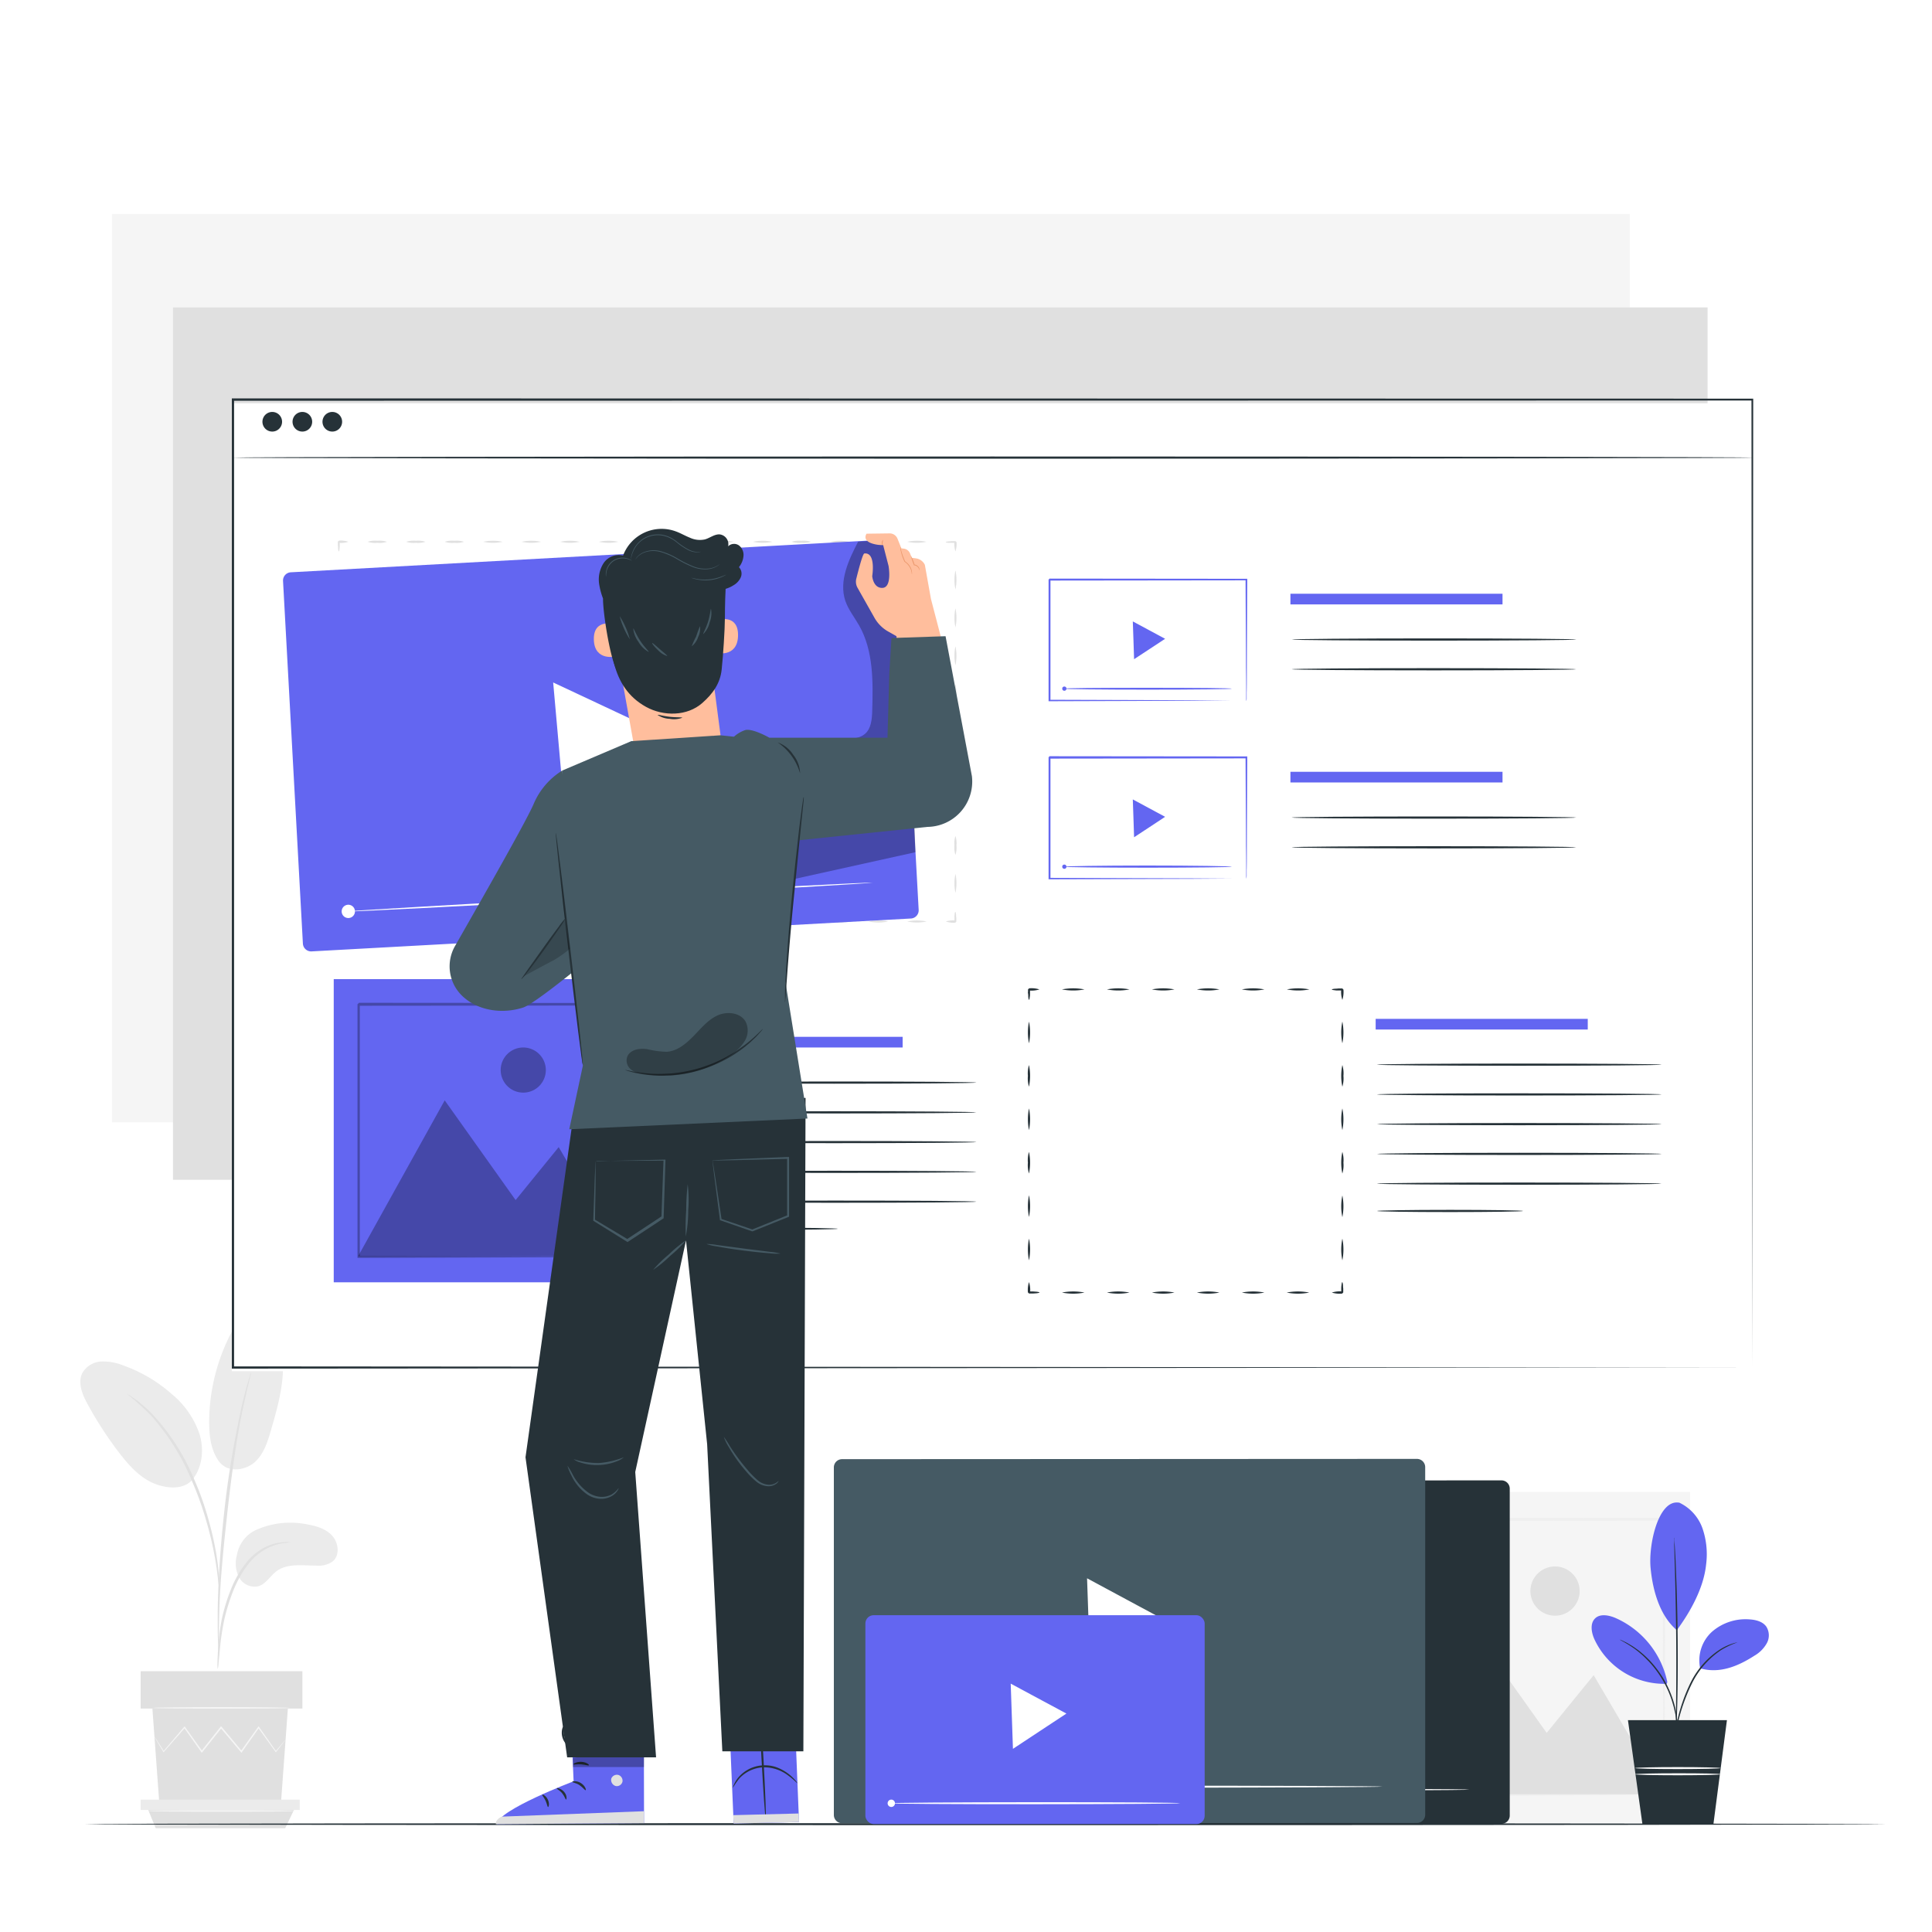 <svg class="animated" id="freepik_stories-content" xmlns="http://www.w3.org/2000/svg" viewBox="0 0 500 500" version="1.1" xmlns:xlink="http://www.w3.org/1999/xlink" xmlns:svgjs="http://svgjs.com/svgjs"><style>svg#freepik_stories-content:not(.animated) .animable {opacity: 0;}svg#freepik_stories-content.animated #freepik--background-complete--inject-2 {animation: 1s 1 forwards cubic-bezier(.36,-0.01,.5,1.38) zoomIn;animation-delay: 0s;}svg#freepik_stories-content.animated #freepik--Floor--inject-2 {animation: 1s 1 forwards cubic-bezier(.36,-0.01,.5,1.38) zoomIn;animation-delay: 0s;}svg#freepik_stories-content.animated #freepik--Plant--inject-2 {animation: 1s 1 forwards cubic-bezier(.36,-0.01,.5,1.38) slideDown;animation-delay: 0s;}svg#freepik_stories-content.animated #freepik--Files--inject-2 {animation: 1s 1 forwards cubic-bezier(.36,-0.01,.5,1.38) lightSpeedRight;animation-delay: 0s;}svg#freepik_stories-content.animated #freepik--Screen--inject-2 {animation: 1s 1 forwards cubic-bezier(.36,-0.01,.5,1.38) fadeIn,3s Infinite  linear wind;animation-delay: 0s,1s;}svg#freepik_stories-content.animated #freepik--Character--inject-2 {animation: 1s 1 forwards cubic-bezier(.36,-0.01,.5,1.38) slideDown;animation-delay: 0s;}            @keyframes zoomIn {                0% {                    opacity: 0;                    transform: scale(0.5);                }                100% {                    opacity: 1;                    transform: scale(1);                }            }                    @keyframes slideDown {                0% {                    opacity: 0;                    transform: translateY(-30px);                }                100% {                    opacity: 1;                    transform: translateY(0);                }            }                    @keyframes lightSpeedRight {              from {                transform: translate3d(50%, 0, 0) skewX(-20deg);                opacity: 0;              }              60% {                transform: skewX(10deg);                opacity: 1;              }              80% {                transform: skewX(-2deg);              }              to {                opacity: 1;                transform: translate3d(0, 0, 0);              }            }                    @keyframes fadeIn {                0% {                    opacity: 0;                }                100% {                    opacity: 1;                }            }                    @keyframes wind {                0% {                    transform: rotate( 0deg );                }                25% {                    transform: rotate( 1deg );                }                75% {                    transform: rotate( -1deg );                }            }        </style><g id="freepik--background-complete--inject-2" class="animable" style="transform-origin: 231.355px 264.255px;"><path d="M65.89,396.12a21.73,21.73,0,0,1,13.46-1.64c2.44.41,5,1.14,6.65,3s2,5.06.07,6.64a6.34,6.34,0,0,1-4.19,1.06c-3.56,0-7.51-.67-10.35,1.47-1.62,1.23-2.7,3.26-4.64,3.86a4.59,4.59,0,0,1-5-2.25,7.85,7.85,0,0,1-.58-5.78A8.85,8.85,0,0,1,65.89,396.12Z" style="fill: rgb(235, 235, 235); transform-origin: 74.194px 402.341px;" id="el0n0l6xt29bsr" class="animable"></path><path d="M56.51,378c2.51,3.58,7.37,2.39,9.63.21s3.21-5.34,4.07-8.36c2-6.89,4-14.12,2.51-21.14A11.63,11.63,0,0,0,70,343,6.12,6.12,0,0,0,64.21,341c-2.45.65-4,3-5.08,5.34a50.43,50.43,0,0,0-5,21.62c0,3.48.4,7.14,2.36,10" style="fill: rgb(235, 235, 235); transform-origin: 63.684px 360.584px;" id="elfvd37kw3c3v" class="animable"></path><path d="M49.64,383.14c2.72-3.22,3.23-7.93,2-12a23,23,0,0,0-7.09-10.28,38.37,38.37,0,0,0-12.69-7.5,13.73,13.73,0,0,0-5.71-1,6,6,0,0,0-4.8,2.9c-1.33,2.55-.05,5.64,1.34,8.17A97,97,0,0,0,31,376.18c2.5,3.23,5.37,6.41,9.18,7.86S48,385.33,50,382.69" style="fill: rgb(235, 235, 235); transform-origin: 36.531px 368.651px;" id="el2y8lyuysxdw" class="animable"></path><path d="M56.34,431.94a6.9,6.9,0,0,0,.23-1.62c.12-1.18.26-2.67.43-4.43a64.62,64.62,0,0,1,1-6.51,50.36,50.36,0,0,1,2.36-7.67,28.56,28.56,0,0,1,3.92-6.95,14.7,14.7,0,0,1,5-4.12,13.89,13.89,0,0,1,4.17-1.3,7.17,7.17,0,0,0,1.62-.23,7.78,7.78,0,0,0-1.65,0A12.59,12.59,0,0,0,69,400.22a14.61,14.61,0,0,0-5.23,4.15,27.75,27.75,0,0,0-4.06,7.09,46.83,46.83,0,0,0-2.35,7.8,55.81,55.81,0,0,0-.86,6.58c-.14,1.88-.19,3.41-.22,4.46A8.67,8.67,0,0,0,56.34,431.94Z" style="fill: rgb(224, 224, 224); transform-origin: 65.668px 415.503px;" id="elagi0kspueoh" class="animable"></path><path d="M56.65,428.53a3.13,3.13,0,0,0,0-.75v-2.16c0-1.87,0-4.58.09-7.92.17-6.68.74-13.88,1.86-24,1-9.54,2.46-20.64,4-27.86.32-1.64.65-3.12.95-4.41s.54-2.42.77-3.32.37-1.55.51-2.1a3.17,3.17,0,0,0,.13-.74,3.1,3.1,0,0,0-.26.7c-.17.55-.37,1.23-.63,2.07s-.56,2-.89,3.3-.69,2.76-1,4.4A242.81,242.81,0,0,0,58,391.57c-1.11,10.16-1.62,19.42-1.66,26.12,0,3.35,0,6.07.12,7.94,0,.87.09,1.59.13,2.15A3.63,3.63,0,0,0,56.65,428.53Z" style="fill: rgb(224, 224, 224); transform-origin: 60.65px 391.9px;" id="ellj68nd0adol" class="animable"></path><path d="M56.69,410.68a13.85,13.85,0,0,0,0-2.25,60.68,60.68,0,0,0-.69-6.1,81.74,81.74,0,0,0-2-8.89,74.19,74.19,0,0,0-3.72-10.52,56,56,0,0,0-10.92-17,25.77,25.77,0,0,0-2.57-2.38c-.39-.34-.74-.67-1.09-.93l-1-.69a14.57,14.57,0,0,0-1.89-1.21A67.21,67.21,0,0,1,39,366.25a59.29,59.29,0,0,1,10.64,16.94,81.61,81.61,0,0,1,3.74,10.42,88.77,88.77,0,0,1,2.11,8.8c.47,2.53.74,4.6.9,6A15.75,15.75,0,0,0,56.69,410.68Z" style="fill: rgb(224, 224, 224); transform-origin: 44.773px 385.695px;" id="el81cdq42cjtj" class="animable"></path><polygon points="39.44 442.17 41.23 466.68 72.71 466.68 74.5 442.17 39.44 442.17" style="fill: rgb(224, 224, 224); transform-origin: 56.97px 454.425px;" id="elhkvagekl1h" class="animable"></polygon><rect x="36.4" y="432.51" width="41.86" height="9.66" style="fill: rgb(224, 224, 224); transform-origin: 57.33px 437.34px;" id="elzzgmyktk7m" class="animable"></rect><polygon points="36.4 465.74 36.4 468.42 38.37 468.42 77.57 468.42 77.57 465.74 36.4 465.74" style="fill: rgb(235, 235, 235); transform-origin: 56.985px 467.08px;" id="elrbpf5tl74f" class="animable"></polygon><polygon points="40.29 473.13 38.37 468.42 76.07 468.42 73.82 473.13 40.29 473.13" style="fill: rgb(224, 224, 224); transform-origin: 57.22px 470.775px;" id="eljou1v23g6bg" class="animable"></polygon><path d="M73.92,450.18l-.15.23c-.13.16-.28.37-.47.62l-1.83,2.35-.09.1-.08-.11-4.5-6.23h.26l-4.44,6.28-.14.2-.15-.19c-1.64-1.94-3.42-4.06-5.26-6.26h.3l-.29.36-4.7,5.9-.16.2-.15-.21c-1.59-2.26-3.09-4.37-4.44-6.28l.26,0-5.46,6.22-.1.11-.07-.12c-.73-1.21-1.3-2.18-1.72-2.88l-.44-.76a1.84,1.84,0,0,1-.13-.27s.07.07.18.24l.49.73,1.8,2.83-.17,0,5.37-6.3.14-.16.12.17,4.48,6.25h-.3l4.69-5.91.29-.36.15-.19.16.18,5.24,6.27-.29,0c1.62-2.26,3.12-4.37,4.48-6.25l.13-.19.13.19,4.41,6.3h-.16L73.22,451l.51-.59C73.85,450.24,73.91,450.17,73.92,450.18Z" style="fill: rgb(245, 245, 245); transform-origin: 56.945px 450.185px;" id="eljgg37sefijn" class="animable"></path><path d="M74.94,442c0,.11-7.89.2-17.62.2s-17.62-.09-17.62-.2,7.89-.2,17.62-.2S74.94,441.9,74.94,442Z" style="fill: rgb(245, 245, 245); transform-origin: 57.32px 442px;" id="elufkreqa2dl" class="animable"></path><path d="M76.53,468.68c0,.11-8.57.2-19.15.2s-19.15-.09-19.15-.2,8.57-.19,19.15-.19S76.53,468.57,76.53,468.68Z" style="fill: rgb(245, 245, 245); transform-origin: 57.38px 468.685px;" id="ele9pdxv4n19" class="animable"></path><rect x="28.98" y="55.38" width="392.79" height="235.08" style="fill: rgb(245, 245, 245); transform-origin: 225.375px 172.92px;" id="el0hblgvvv5k9q" class="animable"></rect><rect x="348.95" y="386.12" width="88.44" height="85.57" style="fill: rgb(245, 245, 245); transform-origin: 393.17px 428.905px;" id="elqp5m4cdjxl" class="animable"></rect><polygon points="355.81 464.36 380.27 420.33 400.28 448.47 412.44 433.53 430.53 464.36 355.81 464.36" style="fill: rgb(224, 224, 224); transform-origin: 393.17px 442.345px;" id="el2dmnwirdifo" class="animable"></polygon><path d="M408.81,411.77a6.37,6.37,0,1,1-6.37-6.37A6.37,6.37,0,0,1,408.81,411.77Z" style="fill: rgb(224, 224, 224); transform-origin: 402.44px 411.77px;" id="elgvy6f8rgt1n" class="animable"></path><g id="elxwbsb2hpa"><g style="opacity: 0.3; transform-origin: 393.25px 428.815px;" class="animable"><path d="M430.53,464.6s0-.13,0-.35,0-.58,0-1c0-.91,0-2.19,0-3.85,0-3.39-.05-8.3-.09-14.53-.05-12.5-.11-30.3-.19-51.67l.36.37-74.72.06c-.1.08.79-.8.42-.41h0v9.67c0,3.2,0,6.38,0,9.52,0,6.29,0,12.45,0,18.44,0,12,0,23.32,0,33.74l-.36-.37,54,.19,15.24.09,4,.05,1.05,0a2.63,2.63,0,0,1,.36,0,1.7,1.7,0,0,1-.32,0l-1,0-4,0-15.16.1-54.26.19h-.37v-.37c0-10.42,0-21.75,0-33.74,0-6,0-12.15,0-18.44V393.23h0l.43-.44,74.72.06h.37v.36c-.08,21.47-.14,39.34-.19,51.9,0,6.19-.07,11.07-.09,14.45,0,1.62,0,2.89-.05,3.78,0,.4,0,.71,0,1A1,1,0,0,1,430.53,464.6Z" style="fill: rgb(224, 224, 224); transform-origin: 393.25px 428.815px;" id="elylmngy9yaek" class="animable"></path></g></g><rect x="44.77" y="79.56" width="397.15" height="225.77" style="fill: rgb(224, 224, 224); transform-origin: 243.345px 192.445px;" id="el8awsdfs0xq" class="animable"></rect></g><g id="freepik--Floor--inject-2" class="animable" style="transform-origin: 255px 472.09px;"><path d="M488.12,472.09c0,.15-104.38.26-233.11.26s-233.13-.11-233.13-.26,104.36-.26,233.13-.26S488.12,472,488.12,472.09Z" style="fill: rgb(38, 50, 56); transform-origin: 255px 472.09px;" id="eldiepj62kzuh" class="animable"></path></g><g id="freepik--Plant--inject-2" class="animable" style="transform-origin: 434.844px 430.465px;"><path d="M434.5,388.84a11.66,11.66,0,0,1,6.13,6.78,20.61,20.61,0,0,1,.91,9.27c-.61,6-4,12.15-7.58,17-5.13-4.36-6.39-12.07-6.78-16-.62-6.24,2.05-17.9,7.32-17" style="fill: rgb(99, 102, 241); transform-origin: 434.403px 405.365px;" id="elidbk8pp4ntg" class="animable"></path><path d="M440,431.76a10,10,0,0,1,3.1-9.5,13.22,13.22,0,0,1,9.72-3.16c1.61.1,3.36.55,4.3,1.87a4.23,4.23,0,0,1,.12,4.31,8.56,8.56,0,0,1-3.16,3.19c-4.36,2.81-9.09,4.72-14.08,3.29" style="fill: rgb(99, 102, 241); transform-origin: 448.778px 425.651px;" id="elkicn5q6u6ce" class="animable"></path><path d="M431.49,435.26a23.28,23.28,0,0,0-13.41-16.53c-1.73-.74-4-1.17-5.3.14s-.94,3.57-.18,5.3a19.91,19.91,0,0,0,18.79,11.59" style="fill: rgb(99, 102, 241); transform-origin: 421.703px 426.9px;" id="el1re5hl4dgaa" class="animable"></path><path d="M433.05,450.67a7,7,0,0,1,.19-1.26c.14-.8.37-2,.69-3.39a43.94,43.94,0,0,1,3.71-10.79,21.65,21.65,0,0,1,7.62-8.43,14.51,14.51,0,0,1,3.15-1.45,7.93,7.93,0,0,1,.91-.25,1.34,1.34,0,0,1,.33-.06,22.45,22.45,0,0,0-4.24,2,22.2,22.2,0,0,0-7.41,8.38,47.58,47.58,0,0,0-3.8,10.67l-.81,3.35A11.37,11.37,0,0,1,433.05,450.67Z" style="fill: rgb(38, 50, 56); transform-origin: 441.35px 437.855px;" id="elgeaxg27n1y" class="animable"></path><path d="M433.25,397.9a2.07,2.07,0,0,1,.07.54c0,.39.06.91.1,1.55.09,1.35.19,3.3.29,5.71.21,4.82.41,11.49.47,18.86s0,14-.18,18.86c-.07,2.42-.14,4.37-.2,5.72,0,.64-.06,1.16-.08,1.55a3.73,3.73,0,0,1-.06.54,3.85,3.85,0,0,1,0-.54c0-.4,0-.91,0-1.56,0-1.39.05-3.33.08-5.71.06-4.83.12-11.49.06-18.86s-.21-14-.35-18.85c-.07-2.38-.12-4.32-.16-5.71,0-.65,0-1.16,0-1.56A2.82,2.82,0,0,1,433.25,397.9Z" style="fill: rgb(38, 50, 56); transform-origin: 433.726px 424.565px;" id="ele96vkh3ivym" class="animable"></path><path d="M419.21,424.33a6.72,6.72,0,0,1,1.11.49,9.38,9.38,0,0,1,1.26.67,17.13,17.13,0,0,1,1.59,1l.89.64c.31.23.61.5.92.76.65.52,1.26,1.15,1.93,1.8a29.67,29.67,0,0,1,3.64,4.81A28.67,28.67,0,0,1,433,440a23.45,23.45,0,0,1,.66,2.55c.07.4.17.79.22,1.17s.09.74.14,1.09c.1.7.1,1.33.13,1.89a10.89,10.89,0,0,1,0,1.43,8.53,8.53,0,0,1-.1,1.21c-.1,0,.06-1.74-.29-4.49-.05-.35-.11-.71-.16-1.08s-.16-.75-.25-1.15c-.15-.8-.42-1.63-.68-2.51a27.08,27.08,0,0,0-6-10.17c-.65-.65-1.24-1.29-1.87-1.81-.31-.26-.6-.53-.9-.76l-.86-.66C420.76,425.1,419.16,424.41,419.21,424.33Z" style="fill: rgb(38, 50, 56); transform-origin: 426.691px 436.835px;" id="el16lvp8lt7bx" class="animable"></path><polygon points="443.43 472.09 425.06 472.09 421.31 445.17 446.93 445.17 443.43 472.09" style="fill: rgb(38, 50, 56); transform-origin: 434.12px 458.63px;" id="el1apa56w02gx" class="animable"></polygon><path d="M445.28,457.58c0,.14-5,.26-11.08.26s-11.08-.12-11.08-.26,5-.26,11.08-.26S445.28,457.44,445.28,457.58Z" style="fill: rgb(250, 250, 250); transform-origin: 434.2px 457.58px;" id="elo57qotzgkdi" class="animable"></path><path d="M445.28,459.18c0,.14-5,.26-11.08.26s-11.08-.12-11.08-.26,5-.26,11.08-.26S445.28,459,445.28,459.18Z" style="fill: rgb(250, 250, 250); transform-origin: 434.2px 459.18px;" id="el8x4sxlg4n3m" class="animable"></path></g><g id="freepik--Files--inject-2" class="animable" style="transform-origin: 303.26px 424.815px;"><path d="M388.59,472l-140.08.06a2.13,2.13,0,0,1-2.14-2.13l0-84.61a2.13,2.13,0,0,1,2.14-2.13l140.08-.07a2.14,2.14,0,0,1,2.13,2.14l0,84.6A2.14,2.14,0,0,1,388.59,472Z" style="fill: rgb(38, 50, 56); transform-origin: 318.545px 427.59px;" id="elols9tmnjf9n" class="animable"></path><polygon points="320.03 418.68 331.88 425.05 320.51 432.54 309.13 440.04 308.66 426.17 308.18 412.3 320.03 418.68" style="fill: rgb(255, 255, 255); transform-origin: 320.03px 426.17px;" id="elk68xlnrqfvb" class="animable"></polygon><path d="M380.29,463.15c0,.15-27.65.28-61.75.29s-61.75-.09-61.75-.23,27.64-.27,61.75-.29S380.29,463,380.29,463.15Z" style="fill: rgb(255, 255, 255); transform-origin: 318.54px 463.179px;" id="elico0n5rbh5t" class="animable"></path><path d="M259,463.21a1.56,1.56,0,1,1-1.56-1.56A1.56,1.56,0,0,1,259,463.21Z" style="fill: rgb(255, 255, 255); transform-origin: 257.44px 463.21px;" id="el4gznqlbqy5g" class="animable"></path><path d="M366.7,471.78l-148.76.07a2.14,2.14,0,0,1-2.14-2.14l0-89.95a2.13,2.13,0,0,1,2.14-2.13l148.76-.07a2.14,2.14,0,0,1,2.14,2.13l0,90A2.13,2.13,0,0,1,366.7,471.78Z" style="fill: rgb(69, 90, 100); transform-origin: 292.32px 424.705px;" id="elh2q6cbmojf5" class="animable"></path><polygon points="293.89 415.22 306.46 421.97 294.4 429.92 282.34 437.87 281.84 423.17 281.33 408.46 293.89 415.22" style="fill: rgb(255, 255, 255); transform-origin: 293.895px 423.165px;" id="elz6q24mmsco" class="animable"></polygon><path d="M357.78,462.37c0,.15-29.31.28-65.46.29s-65.47-.08-65.47-.23,29.31-.27,65.47-.29S357.78,462.23,357.78,462.37Z" style="fill: rgb(255, 255, 255); transform-origin: 292.315px 462.399px;" id="elqxq9bttdnlk" class="animable"></path><path d="M229.13,462.43a1.65,1.65,0,1,1-1.65-1.65A1.65,1.65,0,0,1,229.13,462.43Z" style="fill: rgb(255, 255, 255); transform-origin: 227.48px 462.43px;" id="elhtc2pcu5skq" class="animable"></path><rect x="223.96" y="418.01" width="87.81" height="54.06" rx="2.14" style="fill: rgb(99, 102, 241); transform-origin: 267.865px 445.04px;" id="el3bc5lumyqka" class="animable"></rect><polygon points="268.78 439.6 275.99 443.47 269.07 448.03 262.15 452.6 261.86 444.16 261.57 435.72 268.78 439.6" style="fill: rgb(255, 255, 255); transform-origin: 268.78px 444.16px;" id="eltxel801d0kp" class="animable"></polygon><path d="M305.44,466.66c0,.14-16.82.26-37.56.27s-37.57-.1-37.57-.24,16.82-.27,37.57-.28S305.44,466.51,305.44,466.66Z" style="fill: rgb(255, 255, 255); transform-origin: 267.875px 466.67px;" id="eldtagfgxmb95" class="animable"></path><path d="M231.62,466.69a.95.95,0,1,1-.94-.95A.95.95,0,0,1,231.62,466.69Z" style="fill: rgb(255, 255, 255); transform-origin: 230.67px 466.69px;" id="elalpncw0xofi" class="animable"></path></g><g id="freepik--Screen--inject-2" class="animable animator-active" style="transform-origin: 256.86px 228.985px;"><rect x="59.99" y="104.37" width="393.23" height="250.5" style="fill: rgb(255, 255, 255); transform-origin: 256.605px 229.62px;" id="eljq1xfn2n20s" class="animable"></rect><path d="M453.49,353.91c0-1.93-.08-96.77-.21-250.5l.21.24-393.19.07h0l.28-.31c0,88.66,0,173.37,0,250.5l-.26-.29,393.22.29-393.22.29H60v-.29c0-77.13,0-161.84,0-250.5v-.31h.32l393.19.07h.22v.24C453.58,257.14,453.5,352,453.49,353.91Z" style="fill: rgb(38, 50, 56); transform-origin: 256.865px 228.65px;" id="el8d8j4gqqb1u" class="animable"></path><path d="M453.72,118.43c0,.15-88.14.28-196.83.28S60,118.58,60,118.43s88.12-.29,196.85-.29S453.72,118.27,453.72,118.43Z" style="fill: rgb(38, 50, 56); transform-origin: 256.86px 118.425px;" id="eluno75kixzrm" class="animable"></path><path d="M73,109.15a2.54,2.54,0,1,1-2.54-2.54A2.54,2.54,0,0,1,73,109.15Z" style="fill: rgb(38, 50, 56); transform-origin: 70.46px 109.15px;" id="el8w2omwdemcg" class="animable"></path><path d="M80.79,109.15a2.54,2.54,0,1,1-2.54-2.54A2.54,2.54,0,0,1,80.79,109.15Z" style="fill: rgb(38, 50, 56); transform-origin: 78.25px 109.15px;" id="elie6g7gop9ws" class="animable"></path><path d="M88.54,109.15A2.54,2.54,0,1,1,86,106.61,2.54,2.54,0,0,1,88.54,109.15Z" style="fill: rgb(38, 50, 56); transform-origin: 86px 109.15px;" id="elx549vsd4kgq" class="animable"></path><rect x="86.37" y="253.4" width="81.09" height="78.46" style="fill: rgb(99, 102, 241); transform-origin: 126.915px 292.63px;" id="el30qf8ii6v35" class="animable"></rect><g id="elipinspstz3"><g style="opacity: 0.3; transform-origin: 126.92px 304.96px;" class="animable"><polygon points="92.66 325.15 115.09 284.77 133.44 310.58 144.59 296.87 161.18 325.15 92.66 325.15" id="el5hdlnldhcv7" class="animable" style="transform-origin: 126.92px 304.96px;"></polygon></g></g><g id="elgjmit66il1d"><g style="opacity: 0.3; transform-origin: 135.42px 276.93px;" class="animable"><path d="M141.26,276.92a5.84,5.84,0,1,1-5.84-5.83A5.85,5.85,0,0,1,141.26,276.92Z" id="elg41ydirgioc" class="animable" style="transform-origin: 135.42px 276.93px;"></path></g></g><g id="el2ke8gw8aggf"><g style="opacity: 0.3; transform-origin: 127.14px 292.535px;" class="animable"><path d="M161.18,325.36a1.14,1.14,0,0,1,0-.32c0-.23,0-.53,0-.91,0-.84,0-2,0-3.53,0-3.11,0-7.61-.09-13.33,0-11.46-.1-27.78-.17-47.37l.34.33-68.52.06.38-.38v17.62c0,5.76,0,11.41,0,16.9,0,11,0,21.38,0,30.93l-.33-.33,49.54.17,14,.09,3.71,0h1l.34,0a1,1,0,0,1-.3,0l-.93,0-3.64,0-13.9.09-49.75.17h-.34v-.34c0-9.55,0-19.94,0-30.93,0-5.49,0-11.14,0-16.9V259.91l.39-.39,68.52.05h.33v.33c-.07,19.68-.13,36.07-.17,47.58,0,5.69-.07,10.16-.09,13.25,0,1.49,0,2.65,0,3.47,0,.37,0,.65,0,.88A2.62,2.62,0,0,1,161.18,325.36Z" id="el39apjtv8t0c" class="animable" style="transform-origin: 127.14px 292.535px;"></path></g></g><rect x="178.71" y="268.33" width="54.89" height="2.76" style="fill: rgb(99, 102, 241); transform-origin: 206.155px 269.71px;" id="elji07gcg6gk9" class="animable"></rect><path d="M252.68,280.17c0,.16-16.49.29-36.82.29s-36.82-.13-36.82-.29,16.48-.28,36.82-.28S252.68,280,252.68,280.17Z" style="fill: rgb(38, 50, 56); transform-origin: 215.86px 280.175px;" id="elkwudgkgmpio" class="animable"></path><path d="M252.68,287.87c0,.16-16.49.29-36.82.29S179,288,179,287.87s16.48-.28,36.82-.28S252.68,287.72,252.68,287.87Z" style="fill: rgb(38, 50, 56); transform-origin: 215.84px 287.875px;" id="elfpzhltypy3b" class="animable"></path><path d="M252.68,295.57c0,.16-16.49.28-36.82.28s-36.82-.12-36.82-.28,16.48-.28,36.82-.28S252.68,295.41,252.68,295.57Z" style="fill: rgb(38, 50, 56); transform-origin: 215.86px 295.57px;" id="el1t510cxbnql" class="animable"></path><path d="M252.68,303.27c0,.15-16.49.28-36.82.28s-36.82-.13-36.82-.28,16.48-.28,36.82-.28S252.68,303.11,252.68,303.27Z" style="fill: rgb(38, 50, 56); transform-origin: 215.86px 303.27px;" id="elf6xb9nhr3mh" class="animable"></path><path d="M252.68,311c0,.15-16.49.28-36.82.28S179,311.12,179,311s16.48-.29,36.82-.29S252.68,310.81,252.68,311Z" style="fill: rgb(38, 50, 56); transform-origin: 215.84px 310.995px;" id="elb6ah9zperl" class="animable"></path><path d="M216.86,318c0,.15-8.47.28-18.91.28S179,318.19,179,318s8.47-.29,18.91-.29S216.86,317.88,216.86,318Z" style="fill: rgb(38, 50, 56); transform-origin: 197.93px 317.995px;" id="ellr8vn04rpv" class="animable"></path><rect x="356.02" y="263.68" width="54.89" height="2.76" style="fill: rgb(99, 102, 241); transform-origin: 383.465px 265.06px;" id="elzjgrv3vxcy" class="animable"></rect><path d="M430,275.53c0,.16-16.49.28-36.82.28s-36.82-.12-36.82-.28,16.48-.28,36.82-.28S430,275.37,430,275.53Z" style="fill: rgb(38, 50, 56); transform-origin: 393.18px 275.53px;" id="elh8gp66tiqtc" class="animable"></path><path d="M430,283.23c0,.16-16.49.28-36.82.28s-36.82-.12-36.82-.28,16.48-.28,36.82-.28S430,283.07,430,283.23Z" style="fill: rgb(38, 50, 56); transform-origin: 393.18px 283.23px;" id="elypn6bt292om" class="animable"></path><path d="M430,290.93c0,.15-16.49.28-36.82.28s-36.82-.13-36.82-.28,16.48-.29,36.82-.29S430,290.77,430,290.93Z" style="fill: rgb(38, 50, 56); transform-origin: 393.18px 290.925px;" id="elvcml7lzg8d" class="animable"></path><path d="M430,298.63c0,.15-16.49.28-36.82.28s-36.82-.13-36.82-.28,16.48-.29,36.82-.29S430,298.47,430,298.63Z" style="fill: rgb(38, 50, 56); transform-origin: 393.18px 298.625px;" id="elvg2kdh1rfo" class="animable"></path><path d="M430,306.32c0,.16-16.49.29-36.82.29s-36.82-.13-36.82-.29,16.48-.28,36.82-.28S430,306.17,430,306.32Z" style="fill: rgb(38, 50, 56); transform-origin: 393.18px 306.325px;" id="el70oz7h4b98v" class="animable"></path><path d="M394.17,313.4c0,.15-8.47.28-18.91.28s-18.91-.13-18.91-.28,8.47-.29,18.91-.29S394.17,313.24,394.17,313.4Z" style="fill: rgb(38, 50, 56); transform-origin: 375.26px 313.395px;" id="eliqruf3g322" class="animable"></path><path d="M344.68,334.51a6.92,6.92,0,0,1,2.72-.28c-.57.57-.16.16-.29.28h0V334l0-.51q0-.49.06-.87c.05-.49.12-.79.2-.79s.15.3.2.79q0,.38.06.87v1h0l-.28.29A6.6,6.6,0,0,1,344.68,334.51Z" style="fill: rgb(38, 50, 56); transform-origin: 346.155px 333.323px;" id="elrm12ou52u4" class="animable"></path><path d="M333,334.51a15.26,15.26,0,0,1,5.82,0,14.75,14.75,0,0,1-5.82,0Z" style="fill: rgb(38, 50, 56); transform-origin: 335.91px 334.515px;" id="elrglgczcbw1" class="animable"></path><path d="M321.4,334.51a15.26,15.26,0,0,1,5.82,0,14.75,14.75,0,0,1-5.82,0Z" style="fill: rgb(38, 50, 56); transform-origin: 324.31px 334.515px;" id="el23v2ar1ugxh" class="animable"></path><path d="M309.76,334.51a15.26,15.26,0,0,1,5.82,0,14.75,14.75,0,0,1-5.82,0Z" style="fill: rgb(38, 50, 56); transform-origin: 312.67px 334.515px;" id="el9rnq4xfhfw" class="animable"></path><path d="M298.12,334.51a15.26,15.26,0,0,1,5.82,0,14.75,14.75,0,0,1-5.82,0Z" style="fill: rgb(38, 50, 56); transform-origin: 301.03px 334.515px;" id="el72gg8pt3ig" class="animable"></path><path d="M286.48,334.51a15.26,15.26,0,0,1,5.82,0,14.75,14.75,0,0,1-5.82,0Z" style="fill: rgb(38, 50, 56); transform-origin: 289.39px 334.515px;" id="el2pg1im9ic6f" class="animable"></path><path d="M274.84,334.51a15.26,15.26,0,0,1,5.82,0,14.75,14.75,0,0,1-5.82,0Z" style="fill: rgb(38, 50, 56); transform-origin: 277.75px 334.515px;" id="elwbu9rtlqev" class="animable"></path><path d="M266.3,331.8a6.57,6.57,0,0,1,.29,2.71l-.29-.28h1.06l.87.06c.49.06.79.13.79.2s-.3.15-.79.21l-.87.06H266.3c-.12-.13.29.28-.28-.29A6.89,6.89,0,0,1,266.3,331.8Z" style="fill: rgb(38, 50, 56); transform-origin: 267.506px 333.291px;" id="el9nigib9fmos" class="animable"></path><path d="M266.3,320.56a13.76,13.76,0,0,1,0,5.62,14.24,14.24,0,0,1,0-5.62Z" style="fill: rgb(38, 50, 56); transform-origin: 266.305px 323.37px;" id="elzgj6f0kpgzi" class="animable"></path><path d="M266.3,309.33a13.76,13.76,0,0,1,0,5.62,14.24,14.24,0,0,1,0-5.62Z" style="fill: rgb(38, 50, 56); transform-origin: 266.305px 312.14px;" id="elzif5cutwmcb" class="animable"></path><path d="M266.3,298.1a13.71,13.71,0,0,1,0,5.61,7.41,7.41,0,0,1-.28-2.81A7.34,7.34,0,0,1,266.3,298.1Z" style="fill: rgb(38, 50, 56); transform-origin: 266.289px 300.905px;" id="elkx3p5b9iknf" class="animable"></path><path d="M266.3,286.86a13.76,13.76,0,0,1,0,5.62,14.24,14.24,0,0,1,0-5.62Z" style="fill: rgb(38, 50, 56); transform-origin: 266.305px 289.67px;" id="el9y64dtpe70m" class="animable"></path><path d="M266.3,275.63a13.71,13.71,0,0,1,0,5.61,7.34,7.34,0,0,1-.28-2.8A7.41,7.41,0,0,1,266.3,275.63Z" style="fill: rgb(38, 50, 56); transform-origin: 266.289px 278.435px;" id="elhec22b6c9eh" class="animable"></path><path d="M266.3,264.39a13.76,13.76,0,0,1,0,5.62,14.24,14.24,0,0,1,0-5.62Z" style="fill: rgb(38, 50, 56); transform-origin: 266.305px 267.2px;" id="ely2hb56bi4x" class="animable"></path><path d="M269,256.06a6.74,6.74,0,0,1-2.72.28l.29-.28h0v.52l0,.51c0,.32,0,.62-.06.86-.05.49-.12.8-.2.8s-.15-.31-.2-.8c0-.24,0-.54-.06-.86s0-.35,0-.51v-.52h0l.28-.28A6.74,6.74,0,0,1,269,256.06Z" style="fill: rgb(38, 50, 56); transform-origin: 267.512px 257.249px;" id="el1xw39k4wb3b" class="animable"></path><path d="M280.66,256.06a15.26,15.26,0,0,1-5.82,0,15.26,15.26,0,0,1,5.82,0Z" style="fill: rgb(38, 50, 56); transform-origin: 277.75px 256.06px;" id="elzct6pgsiycs" class="animable"></path><path d="M292.3,256.06a15.26,15.26,0,0,1-5.82,0,15.26,15.26,0,0,1,5.82,0Z" style="fill: rgb(38, 50, 56); transform-origin: 289.39px 256.06px;" id="elpnlf3fz45cp" class="animable"></path><path d="M303.94,256.06a15.26,15.26,0,0,1-5.82,0,15.26,15.26,0,0,1,5.82,0Z" style="fill: rgb(38, 50, 56); transform-origin: 301.03px 256.06px;" id="elnf8oruvpi9" class="animable"></path><path d="M315.58,256.06a15.26,15.26,0,0,1-5.82,0,15.26,15.26,0,0,1,5.82,0Z" style="fill: rgb(38, 50, 56); transform-origin: 312.67px 256.06px;" id="elx2odfycrcio" class="animable"></path><path d="M327.22,256.06a15.26,15.26,0,0,1-5.82,0,15.26,15.26,0,0,1,5.82,0Z" style="fill: rgb(38, 50, 56); transform-origin: 324.31px 256.06px;" id="elc74gp8rgkbv" class="animable"></path><path d="M338.86,256.06a15.26,15.26,0,0,1-5.82,0,15.26,15.26,0,0,1,5.82,0Z" style="fill: rgb(38, 50, 56); transform-origin: 335.95px 256.06px;" id="el258y9837glp" class="animable"></path><path d="M347.4,258.78a6.64,6.64,0,0,1-.29-2.72l.29.28h-.55l-.51,0c-.33,0-.62,0-.87-.06-.49-.05-.79-.12-.79-.2s.3-.15.79-.2q.38,0,.87-.06l.51,0h.55l.28.28A7,7,0,0,1,347.4,258.78Z" style="fill: rgb(38, 50, 56); transform-origin: 346.194px 257.3px;" id="elx7k2bljvrm" class="animable"></path><path d="M347.4,270a13.76,13.76,0,0,1,0-5.62,14.24,14.24,0,0,1,0,5.62Z" style="fill: rgb(38, 50, 56); transform-origin: 347.395px 267.19px;" id="el9tkhco8fhei" class="animable"></path><path d="M347.4,281.24a13.71,13.71,0,0,1,0-5.61,7.41,7.41,0,0,1,.28,2.81A7.34,7.34,0,0,1,347.4,281.24Z" style="fill: rgb(38, 50, 56); transform-origin: 347.411px 278.435px;" id="el2k835jptkan" class="animable"></path><path d="M347.4,292.48a13.76,13.76,0,0,1,0-5.62,14.24,14.24,0,0,1,0,5.62Z" style="fill: rgb(38, 50, 56); transform-origin: 347.395px 289.67px;" id="elhakngvm8fqw" class="animable"></path><path d="M347.4,303.71a13.71,13.71,0,0,1,0-5.61,7.34,7.34,0,0,1,.28,2.8A7.41,7.41,0,0,1,347.4,303.71Z" style="fill: rgb(38, 50, 56); transform-origin: 347.411px 300.905px;" id="elj519raj8hmf" class="animable"></path><path d="M347.4,315a13.76,13.76,0,0,1,0-5.62,14.24,14.24,0,0,1,0,5.62Z" style="fill: rgb(38, 50, 56); transform-origin: 347.395px 312.19px;" id="el6bfc7iem7di" class="animable"></path><path d="M347.4,326.18a13.76,13.76,0,0,1,0-5.62,14.24,14.24,0,0,1,0,5.62Z" style="fill: rgb(38, 50, 56); transform-origin: 347.395px 323.37px;" id="elo6ptkaslyj" class="animable"></path><path d="M322.51,181.36s0-.21,0-.59,0-1,0-1.66c0-1.47,0-3.59-.05-6.3,0-5.45-.07-13.27-.11-22.82l.2.2-50.94.06c-.06.05.49-.49.25-.26h0v16.22c0,5.25,0,10.31,0,15.13l-.25-.24,36.62.12,10.53.07,2.81,0h.73a1.33,1.33,0,0,1,.26,0h-.93l-2.77,0-10.47.07-36.78.12h-.24v-.25c0-4.82,0-9.88,0-15.13v-8c0-1.35,0-2.72,0-4.09V150h0c-.23.23.32-.32.27-.26l50.94.05h.21V150c-.05,9.61-.09,17.46-.11,22.95,0,2.69,0,4.79-.05,6.25,0,.7,0,1.24,0,1.63S322.51,181.36,322.51,181.36Z" style="fill: rgb(99, 102, 241); transform-origin: 297.052px 165.608px;" id="eljtyvmwt568b" class="animable"></path><polygon points="297.35 163.07 301.53 165.32 297.52 167.96 293.5 170.6 293.34 165.71 293.17 160.82 297.35 163.07" style="fill: rgb(99, 102, 241); transform-origin: 297.35px 165.71px;" id="elqbhohxdjnt" class="animable"></polygon><path d="M318.83,178.22c0,.15-9.76.26-21.79.26s-21.8-.11-21.8-.26S285,178,297,178,318.83,178.08,318.83,178.22Z" style="fill: rgb(99, 102, 241); transform-origin: 297.035px 178.24px;" id="elxj6zrbuybu9" class="animable"></path><circle cx="275.45" cy="178.22" r="0.55" style="fill: rgb(99, 102, 241); transform-origin: 275.45px 178.22px;" id="el18e7ysq34dfi" class="animable"></circle><rect x="333.96" y="153.66" width="54.89" height="2.76" style="fill: rgb(99, 102, 241); transform-origin: 361.405px 155.04px;" id="el23b2uzum1xh" class="animable"></rect><path d="M407.93,165.51c0,.15-16.48.28-36.81.28s-36.82-.13-36.82-.28,16.48-.29,36.82-.29S407.93,165.35,407.93,165.51Z" style="fill: rgb(38, 50, 56); transform-origin: 371.115px 165.505px;" id="ellz83h5mcgg" class="animable"></path><path d="M407.93,173.2c0,.16-16.48.29-36.81.29s-36.82-.13-36.82-.29,16.48-.28,36.82-.28S407.93,173.05,407.93,173.2Z" style="fill: rgb(38, 50, 56); transform-origin: 371.115px 173.205px;" id="elont5l2jcl4" class="animable"></path><path d="M322.51,227.43s0-.2,0-.58,0-.95,0-1.66c0-1.47,0-3.59-.05-6.3,0-5.45-.07-13.27-.11-22.82l.2.2-50.94.06c-.06,0,.49-.5.25-.26h0V212.3c0,5.25,0,10.31,0,15.13l-.25-.24,36.62.12,10.53.07,2.81,0,.73,0h.26s-.07,0-.23,0h-.7l-2.77,0-10.47.07-36.78.11h-.24v-.25c0-4.82,0-9.88,0-15.13v-8c0-1.36,0-2.72,0-4.09v-4.12h0c-.23.23.32-.32.27-.26l50.94.05h.21v.21c-.05,9.61-.09,17.46-.11,22.94,0,2.69,0,4.8-.05,6.26,0,.7,0,1.23,0,1.62A5.24,5.24,0,0,1,322.51,227.43Z" style="fill: rgb(99, 102, 241); transform-origin: 297.052px 211.633px;" id="el67zku1dzk5c" class="animable"></path><polygon points="297.35 209.14 301.53 211.39 297.52 214.04 293.5 216.68 293.34 211.79 293.17 206.89 297.35 209.14" style="fill: rgb(99, 102, 241); transform-origin: 297.35px 211.785px;" id="elta8n2sq1lsb" class="animable"></polygon><path d="M318.83,224.3c0,.14-9.76.26-21.79.26s-21.8-.12-21.8-.26S285,224,297,224,318.83,224.16,318.83,224.3Z" style="fill: rgb(99, 102, 241); transform-origin: 297.035px 224.28px;" id="elqpbsg8qvpa" class="animable"></path><circle cx="275.45" cy="224.3" r="0.55" style="fill: rgb(99, 102, 241); transform-origin: 275.45px 224.3px;" id="el97asaz85hd" class="animable"></circle><rect x="333.96" y="199.74" width="54.89" height="2.76" style="fill: rgb(99, 102, 241); transform-origin: 361.405px 201.12px;" id="elz1ara3uwt8" class="animable"></rect><path d="M407.93,211.58c0,.16-16.48.29-36.81.29s-36.82-.13-36.82-.29,16.48-.28,36.82-.28S407.93,211.43,407.93,211.58Z" style="fill: rgb(38, 50, 56); transform-origin: 371.115px 211.585px;" id="eljhpj5bshfhb" class="animable"></path><path d="M407.93,219.28c0,.16-16.48.29-36.81.29s-36.82-.13-36.82-.29,16.48-.28,36.82-.28S407.93,219.13,407.93,219.28Z" style="fill: rgb(38, 50, 56); transform-origin: 371.115px 219.285px;" id="elx6sjscvpr7q" class="animable"></path><path d="M244.77,238.48a6.31,6.31,0,0,1,2.5-.26l-.26.26h0V238l0-.47c0-.3,0-.57.05-.8,0-.45.11-.73.19-.73s.13.28.18.73c0,.23,0,.5.06.8v1h0l-.26.26A6.11,6.11,0,0,1,244.77,238.48Z" style="fill: rgb(224, 224, 224); transform-origin: 246.13px 237.405px;" id="el9wbua5auwto" class="animable"></path><path d="M234.79,238.48a12.1,12.1,0,0,1,5,0,12.1,12.1,0,0,1-5,0Z" style="fill: rgb(224, 224, 224); transform-origin: 237.29px 238.48px;" id="elwmph5lh6jac" class="animable"></path><path d="M224.82,238.48a12.05,12.05,0,0,1,5,0,12.05,12.05,0,0,1-5,0Z" style="fill: rgb(224, 224, 224); transform-origin: 227.32px 238.48px;" id="elhndqpyidrem" class="animable"></path><path d="M214.84,238.48a12.1,12.1,0,0,1,5,0,12.1,12.1,0,0,1-5,0Z" style="fill: rgb(224, 224, 224); transform-origin: 217.34px 238.48px;" id="elpn9le55cmbp" class="animable"></path><path d="M204.87,238.48a6.24,6.24,0,0,1,2.49-.26,6.31,6.31,0,0,1,2.5.26,6.11,6.11,0,0,1-2.5.26A6,6,0,0,1,204.87,238.48Z" style="fill: rgb(224, 224, 224); transform-origin: 207.365px 238.482px;" id="el17vh325skkt" class="animable"></path><path d="M194.89,238.48a12.1,12.1,0,0,1,5,0,12.1,12.1,0,0,1-5,0Z" style="fill: rgb(224, 224, 224); transform-origin: 197.39px 238.48px;" id="eln6rk2y0qqz" class="animable"></path><path d="M184.92,238.48a12.1,12.1,0,0,1,5,0,12.1,12.1,0,0,1-5,0Z" style="fill: rgb(224, 224, 224); transform-origin: 187.42px 238.48px;" id="el0jcyg8apxxj5" class="animable"></path><path d="M174.94,238.48a6.31,6.31,0,0,1,2.5-.26,6.24,6.24,0,0,1,2.49.26,6,6,0,0,1-2.49.26A6.11,6.11,0,0,1,174.94,238.48Z" style="fill: rgb(224, 224, 224); transform-origin: 177.435px 238.482px;" id="elqvx7npnmwxp" class="animable"></path><path d="M165,238.48a12.1,12.1,0,0,1,5,0,12.1,12.1,0,0,1-5,0Z" style="fill: rgb(224, 224, 224); transform-origin: 167.5px 238.48px;" id="elgrmub4eyn5f" class="animable"></path><path d="M155,238.48a12.05,12.05,0,0,1,5,0,12.05,12.05,0,0,1-5,0Z" style="fill: rgb(224, 224, 224); transform-origin: 157.5px 238.48px;" id="elp5otkg7mg8e" class="animable"></path><path d="M145,238.48a12.1,12.1,0,0,1,5,0,12.1,12.1,0,0,1-5,0Z" style="fill: rgb(224, 224, 224); transform-origin: 147.5px 238.48px;" id="elyviegq655f9" class="animable"></path><path d="M135.05,238.48a12.05,12.05,0,0,1,5,0,12.05,12.05,0,0,1-5,0Z" style="fill: rgb(224, 224, 224); transform-origin: 137.55px 238.48px;" id="elk0ogshvjg9" class="animable"></path><path d="M125.07,238.48a12.1,12.1,0,0,1,5,0,12.1,12.1,0,0,1-5,0Z" style="fill: rgb(224, 224, 224); transform-origin: 127.57px 238.48px;" id="elaphv4wwyl06" class="animable"></path><path d="M115.1,238.48a6.24,6.24,0,0,1,2.49-.26,6.24,6.24,0,0,1,2.49.26,6,6,0,0,1-2.49.26A6,6,0,0,1,115.1,238.48Z" style="fill: rgb(224, 224, 224); transform-origin: 117.59px 238.482px;" id="el7fdqmr6krx" class="animable"></path><path d="M105.12,238.48a6.31,6.31,0,0,1,2.5-.26,6.28,6.28,0,0,1,2.49.26,6.08,6.08,0,0,1-2.49.26A6.11,6.11,0,0,1,105.12,238.48Z" style="fill: rgb(224, 224, 224); transform-origin: 107.615px 238.482px;" id="elb42uumzhte4" class="animable"></path><path d="M95.15,238.48a6.24,6.24,0,0,1,2.49-.26,6.31,6.31,0,0,1,2.5.26,6.11,6.11,0,0,1-2.5.26A6,6,0,0,1,95.15,238.48Z" style="fill: rgb(224, 224, 224); transform-origin: 97.645px 238.482px;" id="eljzxdxhusj9q" class="animable"></path><path d="M87.66,236a6.31,6.31,0,0,1,.26,2.5l-.26-.26h1c.3,0,.57,0,.8.06.45,0,.73.11.73.18s-.28.14-.73.19l-.8.05-.47,0h-.5l-.26-.26A6.31,6.31,0,0,1,87.66,236Z" style="fill: rgb(224, 224, 224); transform-origin: 88.793px 237.36px;" id="elz9ceom13zh" class="animable"></path><path d="M87.66,226.16a11.72,11.72,0,0,1,0,4.91,11.72,11.72,0,0,1,0-4.91Z" style="fill: rgb(224, 224, 224); transform-origin: 87.66px 228.615px;" id="elp8if5j1brl" class="animable"></path><path d="M87.66,216.35a11.72,11.72,0,0,1,0,4.91,11.72,11.72,0,0,1,0-4.91Z" style="fill: rgb(224, 224, 224); transform-origin: 87.66px 218.805px;" id="el5ajstewx218" class="animable"></path><path d="M87.66,206.53a11.72,11.72,0,0,1,0,4.91,11.72,11.72,0,0,1,0-4.91Z" style="fill: rgb(224, 224, 224); transform-origin: 87.66px 208.985px;" id="elk0urwvo9eg" class="animable"></path><path d="M87.66,196.71a11.72,11.72,0,0,1,0,4.91,11.72,11.72,0,0,1,0-4.91Z" style="fill: rgb(224, 224, 224); transform-origin: 87.66px 199.165px;" id="el2cvz128reoj" class="animable"></path><path d="M87.66,186.89a11.72,11.72,0,0,1,0,4.91,11.72,11.72,0,0,1,0-4.91Z" style="fill: rgb(224, 224, 224); transform-origin: 87.66px 189.345px;" id="el1k5x7pnkmmy" class="animable"></path><path d="M87.66,177.08a11.67,11.67,0,0,1,0,4.9,11.67,11.67,0,0,1,0-4.9Z" style="fill: rgb(224, 224, 224); transform-origin: 87.66px 179.53px;" id="elqijm0km4qup" class="animable"></path><path d="M87.66,167.26a11.72,11.72,0,0,1,0,4.91,11.72,11.72,0,0,1,0-4.91Z" style="fill: rgb(224, 224, 224); transform-origin: 87.66px 169.715px;" id="elop0oitsyhh" class="animable"></path><path d="M87.66,157.44a11.72,11.72,0,0,1,0,4.91,11.72,11.72,0,0,1,0-4.91Z" style="fill: rgb(224, 224, 224); transform-origin: 87.66px 159.895px;" id="el8b3s1hrpqxo" class="animable"></path><path d="M87.66,147.62a11.72,11.72,0,0,1,0,4.91,11.72,11.72,0,0,1,0-4.91Z" style="fill: rgb(224, 224, 224); transform-origin: 87.66px 150.075px;" id="elwvda9fkaxy" class="animable"></path><path d="M90.16,140.21a6,6,0,0,1-2.5.27c.52-.53.14-.15.26-.26h0v.49c0,.15,0,.3,0,.47s0,.57-.06.79c0,.45-.11.73-.18.73s-.14-.28-.18-.73c0-.22,0-.49-.06-.79v-1h0c.12-.12-.26.25.26-.27A6.31,6.31,0,0,1,90.16,140.21Z" style="fill: rgb(224, 224, 224); transform-origin: 88.788px 141.296px;" id="elif7p3op8b29" class="animable"></path><path d="M100.14,140.21a6,6,0,0,1-2.5.27,5.94,5.94,0,0,1-2.49-.27,6.24,6.24,0,0,1,2.49-.26A6.31,6.31,0,0,1,100.14,140.21Z" style="fill: rgb(224, 224, 224); transform-origin: 97.645px 140.216px;" id="el9w3o5qbpiwt" class="animable"></path><path d="M110.11,140.21a6,6,0,0,1-2.49.27,6,6,0,0,1-2.5-.27,6.31,6.31,0,0,1,2.5-.26A6.28,6.28,0,0,1,110.11,140.21Z" style="fill: rgb(224, 224, 224); transform-origin: 107.615px 140.216px;" id="elnmndi4qiaec" class="animable"></path><path d="M120.08,140.21a5.94,5.94,0,0,1-2.49.27,5.94,5.94,0,0,1-2.49-.27,6.24,6.24,0,0,1,2.49-.26A6.24,6.24,0,0,1,120.08,140.21Z" style="fill: rgb(224, 224, 224); transform-origin: 117.59px 140.216px;" id="el7hxcbvhy3id" class="animable"></path><path d="M130.06,140.21a11.66,11.66,0,0,1-5,0,12.1,12.1,0,0,1,5,0Z" style="fill: rgb(224, 224, 224); transform-origin: 127.56px 140.215px;" id="elxlmd87pxj" class="animable"></path><path d="M140,140.21a11.62,11.62,0,0,1-5,0,12.05,12.05,0,0,1,5,0Z" style="fill: rgb(224, 224, 224); transform-origin: 137.5px 140.215px;" id="ele66ahigib95" class="animable"></path><path d="M150,140.21a11.66,11.66,0,0,1-5,0,12.1,12.1,0,0,1,5,0Z" style="fill: rgb(224, 224, 224); transform-origin: 147.5px 140.215px;" id="elp0pdfklnqql" class="animable"></path><path d="M160,140.21a11.62,11.62,0,0,1-5,0,12.05,12.05,0,0,1,5,0Z" style="fill: rgb(224, 224, 224); transform-origin: 157.5px 140.215px;" id="elyakon5hskpc" class="animable"></path><path d="M170,140.21a11.66,11.66,0,0,1-5,0,12.1,12.1,0,0,1,5,0Z" style="fill: rgb(224, 224, 224); transform-origin: 167.5px 140.215px;" id="eleilpj6azwl" class="animable"></path><path d="M179.93,140.21a5.94,5.94,0,0,1-2.49.27,6,6,0,0,1-2.5-.27,6.31,6.31,0,0,1,2.5-.26A6.24,6.24,0,0,1,179.93,140.21Z" style="fill: rgb(224, 224, 224); transform-origin: 177.435px 140.216px;" id="el9d0k6xusew" class="animable"></path><path d="M189.91,140.21a11.66,11.66,0,0,1-5,0,12.1,12.1,0,0,1,5,0Z" style="fill: rgb(224, 224, 224); transform-origin: 187.41px 140.215px;" id="el0hogo8896x8c" class="animable"></path><path d="M199.88,140.21a11.66,11.66,0,0,1-5,0,12.1,12.1,0,0,1,5,0Z" style="fill: rgb(224, 224, 224); transform-origin: 197.38px 140.215px;" id="el5yjlhmj22vg" class="animable"></path><path d="M209.86,140.21a6,6,0,0,1-2.5.27,5.94,5.94,0,0,1-2.49-.27,6.24,6.24,0,0,1,2.49-.26A6.31,6.31,0,0,1,209.86,140.21Z" style="fill: rgb(224, 224, 224); transform-origin: 207.365px 140.216px;" id="elenaz86y4o1c" class="animable"></path><path d="M219.83,140.21a11.66,11.66,0,0,1-5,0,12.1,12.1,0,0,1,5,0Z" style="fill: rgb(224, 224, 224); transform-origin: 217.33px 140.215px;" id="eleiwye0gc4v7" class="animable"></path><path d="M229.8,140.21a11.62,11.62,0,0,1-5,0,12.05,12.05,0,0,1,5,0Z" style="fill: rgb(224, 224, 224); transform-origin: 227.3px 140.215px;" id="elp1s7idmn9tj" class="animable"></path><path d="M239.78,140.21a11.66,11.66,0,0,1-5,0,12.1,12.1,0,0,1,5,0Z" style="fill: rgb(224, 224, 224); transform-origin: 237.28px 140.215px;" id="elg7rp1if8xus" class="animable"></path><path d="M247.27,142.71a6.07,6.07,0,0,1-.26-2.5c.52.52.14.15.26.27h-.51l-.47,0-.79,0c-.45-.05-.73-.11-.73-.19s.28-.13.73-.18l.79-.06h1c.11.12-.26-.26.26.26A6.27,6.27,0,0,1,247.27,142.71Z" style="fill: rgb(224, 224, 224); transform-origin: 246.169px 141.369px;" id="eljgx7f07vrq" class="animable"></path><path d="M247.27,152.53a11.72,11.72,0,0,1,0-4.91,11.72,11.72,0,0,1,0,4.91Z" style="fill: rgb(224, 224, 224); transform-origin: 247.27px 150.075px;" id="elbqhzigiy3kc" class="animable"></path><path d="M247.27,162.35a11.72,11.72,0,0,1,0-4.91,11.72,11.72,0,0,1,0,4.91Z" style="fill: rgb(224, 224, 224); transform-origin: 247.27px 159.895px;" id="el49givcy2uue" class="animable"></path><path d="M247.27,172.17a11.72,11.72,0,0,1,0-4.91,11.72,11.72,0,0,1,0,4.91Z" style="fill: rgb(224, 224, 224); transform-origin: 247.27px 169.715px;" id="elhsgd0e2jc0f" class="animable"></path><path d="M247.27,182a11.67,11.67,0,0,1,0-4.9,11.67,11.67,0,0,1,0,4.9Z" style="fill: rgb(224, 224, 224); transform-origin: 247.27px 179.55px;" id="el8lew5h2uedh" class="animable"></path><path d="M247.27,191.8a11.72,11.72,0,0,1,0-4.91,11.72,11.72,0,0,1,0,4.91Z" style="fill: rgb(224, 224, 224); transform-origin: 247.27px 189.345px;" id="elkj42qwbloy" class="animable"></path><path d="M247.27,201.62a11.72,11.72,0,0,1,0-4.91,11.72,11.72,0,0,1,0,4.91Z" style="fill: rgb(224, 224, 224); transform-origin: 247.27px 199.165px;" id="elstc06ajqf5" class="animable"></path><path d="M247.27,211.44a11.72,11.72,0,0,1,0-4.91,11.72,11.72,0,0,1,0,4.91Z" style="fill: rgb(224, 224, 224); transform-origin: 247.27px 208.985px;" id="el76lvp7mt3da" class="animable"></path><path d="M247.27,221.26a5.91,5.91,0,0,1-.26-2.46,5.85,5.85,0,0,1,.26-2.45,6,6,0,0,1,.26,2.45A6.11,6.11,0,0,1,247.27,221.26Z" style="fill: rgb(224, 224, 224); transform-origin: 247.269px 218.805px;" id="elggox9hruzh7" class="animable"></path><path d="M247.27,231.07a11.72,11.72,0,0,1,0-4.91,11.72,11.72,0,0,1,0,4.91Z" style="fill: rgb(224, 224, 224); transform-origin: 247.27px 228.615px;" id="elgtdnxt9us95" class="animable"></path></g><g id="freepik--Character--inject-2" class="animable" style="transform-origin: 162.429px 304.479px;"><path d="M235.75,237.71,80.64,246.22a2.14,2.14,0,0,1-2.25-2l-5.14-93.86a2.13,2.13,0,0,1,2-2.25l155.1-8.51a2.14,2.14,0,0,1,2.25,2l5.15,93.85A2.13,2.13,0,0,1,235.75,237.71Z" style="fill: rgb(99, 102, 241); transform-origin: 155.5px 192.91px;" id="elao7ev16p4ru" class="animable"></path><polygon points="156.63 182.94 170.09 189.26 157.99 198.22 145.88 207.18 144.52 191.9 143.16 176.62 156.63 182.94" style="fill: rgb(255, 255, 255); transform-origin: 156.625px 191.9px;" id="elyo0wmrllxa" class="animable"></polygon><path d="M225.83,228.43c0,.14-30.51,1.93-68.16,4s-68.18,3.62-68.19,3.48,30.51-1.94,68.17-4S225.82,228.28,225.83,228.43Z" style="fill: rgb(255, 255, 255); transform-origin: 157.655px 232.169px;" id="els8x1y7e81p" class="animable"></path><path d="M91.86,235.78a1.72,1.72,0,1,1-1.81-1.63A1.72,1.72,0,0,1,91.86,235.78Z" style="fill: rgb(255, 255, 255); transform-origin: 90.142px 235.868px;" id="elpekjynyfzt" class="animable"></path><g id="eljzoacw7vo4"><g style="opacity: 0.3; transform-origin: 217.34px 184.42px;" class="animable"><path d="M222.08,140.19c-2.48,4.76-5,10.19-3.32,15.28.79,2.33,2.39,4.29,3.6,6.43,3.72,6.57,3.59,14.54,3.37,22.08-.07,2.14-.25,4.54-1.86,5.94-1.33,1.14-3.22,1.27-5,1.33l-21.1.81v37.15l39.14-8.66L235.08,165l-1-9.37-3.95-16Z" id="el2jnp7luqvn6" class="animable" style="transform-origin: 217.34px 184.42px;"></path></g></g><polygon points="188.53 440.58 189.87 471.92 206.79 471.54 205.52 440.14 188.53 440.58" style="fill: rgb(99, 102, 241); transform-origin: 197.66px 456.03px;" id="el5exrw4qlbx" class="animable"></polygon><path d="M198.18,470.55c.14,0-.13-6.87-.59-15.33s-1-15.31-1.1-15.3.12,6.87.59,15.33S198,470.56,198.18,470.55Z" style="fill: rgb(38, 50, 56); transform-origin: 197.342px 455.235px;" id="eltykh5fixz3d" class="animable"></path><polygon points="189.77 469.76 206.7 469.33 206.79 471.54 189.87 471.92 189.77 469.76" style="fill: rgb(224, 224, 224); transform-origin: 198.28px 470.625px;" id="elia6oks8dt1i" class="animable"></polygon><path d="M206.38,461.51s-.13-.27-.46-.67a12.13,12.13,0,0,0-4.4-3.25,8.79,8.79,0,0,0-4-.72,8.92,8.92,0,0,0-6.46,3.17,7.59,7.59,0,0,0-1.15,1.89,2.19,2.19,0,0,0-.24.78,18.51,18.51,0,0,1,1.66-2.44,9,9,0,0,1,6.22-2.89,10.31,10.31,0,0,1,6.55,2.21C205.58,460.67,206.32,461.57,206.38,461.51Z" style="fill: rgb(38, 50, 56); transform-origin: 198.025px 459.783px;" id="elg60cyxeled5" class="animable"></path><g id="eljh8fwrfjv58"><g style="opacity: 0.3; transform-origin: 197.48px 450.955px;" class="animable"><polygon points="205.88 449.08 206.02 452.53 189.06 452.83 188.94 450.23 205.88 449.08" id="eldmrloq4mbug" class="animable" style="transform-origin: 197.48px 450.955px;"></polygon></g></g><path d="M147.6,441.4l.85,19.6s-19.65,7.45-19.85,11.09l38.08-.28-.07-30.61Z" style="fill: rgb(99, 102, 241); transform-origin: 147.64px 456.645px;" id="elfkd0eeakt4e" class="animable"></path><path d="M160,459.34a1.57,1.57,0,0,1,1.09,1.78,1.5,1.5,0,0,1-1.75,1.1,1.64,1.64,0,0,1-1.15-1.89,1.55,1.55,0,0,1,1.95-.94" style="fill: rgb(224, 224, 224); transform-origin: 159.637px 460.78px;" id="el2mlgwa9cign" class="animable"></path><path d="M166.68,471.81v-3.07l-36.85,1.4s-1.7.75-1.5,1.95Z" style="fill: rgb(224, 224, 224); transform-origin: 147.497px 470.415px;" id="ela5z8swfjy4h" class="animable"></path><path d="M148.1,461.13c0,.19,1,.27,1.87.86s1.42,1.38,1.6,1.31-.12-1.16-1.25-1.86S148.06,461,148.1,461.13Z" style="fill: rgb(38, 50, 56); transform-origin: 149.859px 462.139px;" id="elewmi1dka1gr" class="animable"></path><path d="M144.09,462.82c0,.19.77.5,1.41,1.29s.84,1.62,1,1.61.3-1.07-.52-2S144.09,462.65,144.09,462.82Z" style="fill: rgb(38, 50, 56); transform-origin: 145.356px 464.239px;" id="elfo18iwrxz0p" class="animable"></path><path d="M141.84,467.66c.17,0,.43-.9-.06-1.93s-1.37-1.42-1.45-1.26.47.7.86,1.54S141.66,467.64,141.84,467.66Z" style="fill: rgb(38, 50, 56); transform-origin: 141.193px 466.048px;" id="elfpve6q4xrk" class="animable"></path><path d="M148.41,456.61c.08.17.93-.1,2,0s1.89.39,2,.23-.7-.82-1.95-.88S148.31,456.46,148.41,456.61Z" style="fill: rgb(38, 50, 56); transform-origin: 150.411px 456.421px;" id="eltgbx7krjote" class="animable"></path><path d="M147.69,452.39a3.51,3.51,0,0,0,1.92,0,8.32,8.32,0,0,0,2-.63,9.12,9.12,0,0,0,1.1-.59,2.44,2.44,0,0,0,.57-.46.8.8,0,0,0,.08-1,1,1,0,0,0-.82-.43,2.87,2.87,0,0,0-.72.11,6.66,6.66,0,0,0-1.19.42,6.88,6.88,0,0,0-1.77,1.17c-.88.83-1.18,1.54-1.11,1.57s.51-.53,1.41-1.21a7.19,7.19,0,0,1,1.71-1A7.08,7.08,0,0,1,152,450c.4-.11.75-.12.85.06s0,.1,0,.22a1.7,1.7,0,0,1-.42.33,9.76,9.76,0,0,1-1,.59,11,11,0,0,1-1.85.73A13.18,13.18,0,0,0,147.69,452.39Z" style="fill: rgb(38, 50, 56); transform-origin: 150.594px 450.916px;" id="el4q1jhb0sva9" class="animable"></path><path d="M147.94,452.66a3.18,3.18,0,0,0,.49-1.86,6.09,6.09,0,0,0-.28-2.1,5.88,5.88,0,0,0-.5-1.17,1.58,1.58,0,0,0-1.23-1,.91.91,0,0,0-.8.54,3.14,3.14,0,0,0-.19.71,4.63,4.63,0,0,0,0,1.29,4.4,4.4,0,0,0,.84,2c.75,1,1.54,1.21,1.55,1.14s-.59-.45-1.17-1.4A4.26,4.26,0,0,1,146,449a4.15,4.15,0,0,1,0-1.11c.06-.41.21-.74.36-.7s.52.3.68.63a5.71,5.71,0,0,1,.48,1,6.69,6.69,0,0,1,.39,1.91C148,451.93,147.84,452.63,147.94,452.66Z" style="fill: rgb(38, 50, 56); transform-origin: 146.91px 449.595px;" id="elhq1x67fb93t" class="animable"></path><g id="eln50782dnkq9"><g style="opacity: 0.3; transform-origin: 157.49px 455.135px;" class="animable"><polygon points="166.69 452.96 166.65 457.31 148.29 457.31 148.29 454.92 166.69 452.96" id="elam58pgggusm" class="animable" style="transform-origin: 157.49px 455.135px;"></polygon></g></g><path d="M223.7,143.24c-.43,0-1.54,4.34-2.09,6.52a3.23,3.23,0,0,0,.32,2.36l4.41,7.81a9.37,9.37,0,0,0,3.46,3.47l2.21,1.25.29,4.64,12.41.2L240.93,155l-1.58-8.83a3,3,0,0,0-2.22-1.65l-1.17-.17-.44-1.12A2,2,0,0,0,234,142l-.73-.09-1-2.51a2.19,2.19,0,0,0-2-1.36l-6,.08s-1.32,1.78,1.71,2.62a8.54,8.54,0,0,0,2.58.32l1.4,5.41s1,5.68-1.67,5.68c-2.34,0-2.56-3.06-2.56-3.06S226.76,142.9,223.7,143.24Z" style="fill: rgb(255, 190, 157); transform-origin: 233.113px 153.765px;" id="eleh2g60hqbt4" class="animable"></path><path d="M236,148.66a8.62,8.62,0,0,0-.23-1.13,4.32,4.32,0,0,0-1.69-2.15,12,12,0,0,1-.93-2.69,3.32,3.32,0,0,1-.13-1.17s.08.44.27,1.13a17.43,17.43,0,0,0,.95,2.6l.61.5a3.85,3.85,0,0,1,.5.58,3.71,3.71,0,0,1,.56,1.16,3.1,3.1,0,0,1,.12.85A.9.9,0,0,1,236,148.66Z" style="fill: rgb(235, 153, 110); transform-origin: 234.523px 145.09px;" id="el2zn0dt7aym6" class="animable"></path><path d="M237.91,147.61a1.7,1.7,0,0,0-.18-.56,1.47,1.47,0,0,0-1.15-.75h-.07l0-.06-.07-.19a14.56,14.56,0,0,1-.71-2.25,12.81,12.81,0,0,1,.91,2.17l.07.2-.09-.07a1.54,1.54,0,0,1,1.26.9C238,147.36,237.94,147.63,237.91,147.61Z" style="fill: rgb(235, 153, 110); transform-origin: 236.841px 145.706px;" id="el68lfkls0yqy" class="animable"></path><path d="M228.43,141.08c-.05,0-.28-.27-.22-.69s.26-.68.31-.65-.06.31-.1.67S228.48,141.05,228.43,141.08Z" style="fill: rgb(235, 153, 110); transform-origin: 228.366px 140.409px;" id="el3avczrno6xf" class="animable"></path><path d="M164.86,197.34l22.5-.28-2.51-19.17s1.54-.33,1.64-8.66.49-22.51.49-22.51h0a29,29,0,0,0-29.12,3.66l-1.23,1Z" style="fill: rgb(255, 190, 157); transform-origin: 171.995px 170.854px;" id="el7a4yzc7qfzw" class="animable"></path><path d="M159.24,161.59c-.14-.06-5.73-1.7-5.55,4s5.87,4.34,5.87,4.18S159.24,161.59,159.24,161.59Z" style="fill: rgb(255, 190, 157); transform-origin: 156.623px 165.676px;" id="el028dw4xxq0jw" class="animable"></path><path d="M186,160.4c.14-.06,5.22-1.43,5,4.27s-5.87,4.34-5.87,4.17S186,160.4,186,160.4Z" style="fill: rgb(255, 190, 157); transform-origin: 188.068px 164.658px;" id="elpdpswtpj7e" class="animable"></path><path d="M192.41,143.93a3.09,3.09,0,0,0-1.14-2.75,2.18,2.18,0,0,0-2.83.21,2.55,2.55,0,0,0-2.19-3.09c-1.36-.08-2.52.94-3.83,1.3a6.1,6.1,0,0,1-3.89-.45c-1.24-.49-2.39-1.18-3.64-1.63a10.65,10.65,0,0,0-13.64,6.26,4.73,4.73,0,0,0-5,1.9,7.8,7.8,0,0,0-1.19,5.47,18,18,0,0,0,1,3.74c0,.11,0,.21,0,.32.08,4.58,2.47,19.07,4.43,19.1,3.41.05.73-15.47.73-15.47,4.18-1.62,2.62-7.89,3.67-8.84s3.23-3.16,12,1.32a17,17,0,0,0,10.39,1.12l.22,0h.05s.05,0,.08,0a7.9,7.9,0,0,0,2.24-1,4.42,4.42,0,0,0,1.85-2.05,2.42,2.42,0,0,0-.48-2.61A5.39,5.39,0,0,0,192.41,143.93Z" style="fill: rgb(38, 50, 56); transform-origin: 173.699px 155.589px;" id="el45d0npirpra" class="animable"></path><path d="M157.39,161c.85,4.78.68,7.29,1.47,10.48,1.25,5,3.76,8.92,8.3,11.44s10.7,2.47,14.61-1c2.71-2.38,4.63-5.07,5-8.66s.81-9.93.84-13.54c0-6.51.48-12.73.48-12.73l-18.6-3.37-10.58,6.29Z" style="fill: rgb(38, 50, 56); transform-origin: 172.74px 164.152px;" id="elexjhw51nn8n" class="animable"></path><path d="M176.57,185.75a6.07,6.07,0,0,1-3.26.28,6,6,0,0,1-3.12-1c.06-.14,1.43.29,3.18.48S176.55,185.59,176.57,185.75Z" style="fill: rgb(38, 50, 56); transform-origin: 173.38px 185.569px;" id="elrj297e6l8ym" class="animable"></path><path d="M181.4,142.78a2.68,2.68,0,0,1-.88.16,5.15,5.15,0,0,1-2.38-.56,16.84,16.84,0,0,1-3-2,8.26,8.26,0,0,0-3.93-1.81,7.07,7.07,0,0,0-4.23.74,6.9,6.9,0,0,0-2.58,2.42,8,8,0,0,0-1.11,3.09,4.86,4.86,0,0,1,.09-.89,7.18,7.18,0,0,1,.89-2.28,7,7,0,0,1,2.62-2.51,7.15,7.15,0,0,1,4.35-.77,8.12,8.12,0,0,1,4,1.86,18.69,18.69,0,0,0,3,2,5.28,5.28,0,0,0,2.31.61C181.09,142.86,181.4,142.75,181.4,142.78Z" style="fill: rgb(69, 90, 100); transform-origin: 172.345px 141.561px;" id="elf97ecdd09tm" class="animable"></path><path d="M163.54,145.12a7.5,7.5,0,0,0-1.33-.5,4.52,4.52,0,0,0-3.29.52,4.44,4.44,0,0,0-1.92,2.71,7.83,7.83,0,0,0-.15,1.42,1.21,1.21,0,0,1-.06-.38,3.54,3.54,0,0,1,.07-1.07,4.28,4.28,0,0,1,5.38-3.34,4,4,0,0,1,1,.41A1.11,1.11,0,0,1,163.54,145.12Z" style="fill: rgb(69, 90, 100); transform-origin: 160.158px 146.793px;" id="eljaor9w7naoq" class="animable"></path><path d="M163,165.45a20.92,20.92,0,0,1-2.64-6,20.92,20.92,0,0,1,2.64,6Z" style="fill: rgb(69, 90, 100); transform-origin: 161.68px 162.45px;" id="eli5vauw1eyg" class="animable"></path><path d="M167.87,168.72a6.8,6.8,0,0,1-2.64-2.62,6.89,6.89,0,0,1-1.35-3.47c.15,0,.69,1.51,1.79,3.18S168,168.61,167.87,168.72Z" style="fill: rgb(69, 90, 100); transform-origin: 165.88px 165.675px;" id="elfyfbqz12zl6" class="animable"></path><path d="M172.67,169.78a5.13,5.13,0,0,1-2.22-1.37c-1.1-1-1.77-1.93-1.66-2s.94.7,2,1.62S172.75,169.65,172.67,169.78Z" style="fill: rgb(69, 90, 100); transform-origin: 170.727px 168.093px;" id="el5tgny44f9f9" class="animable"></path><path d="M181.16,162.05a4.8,4.8,0,0,1-.5,2.84,4.9,4.9,0,0,1-1.65,2.37,23.5,23.5,0,0,1,1.17-2.57A26.15,26.15,0,0,1,181.16,162.05Z" style="fill: rgb(69, 90, 100); transform-origin: 180.106px 164.655px;" id="elptrt9fx00t" class="animable"></path><path d="M184,157.55a6.31,6.31,0,0,1-.33,3.49A6.23,6.23,0,0,1,182,164.1c-.12-.09.68-1.41,1.24-3.21S183.89,157.55,184,157.55Z" style="fill: rgb(69, 90, 100); transform-origin: 183.049px 160.825px;" id="elbj3u4ux9y6g" class="animable"></path><path d="M186.25,146a3.13,3.13,0,0,1-.74.57,5.75,5.75,0,0,1-2.45.76,8.63,8.63,0,0,1-3.76-.58,29.87,29.87,0,0,1-4.16-2.08,18,18,0,0,0-4.23-1.82,7,7,0,0,0-3.71,0,5.16,5.16,0,0,0-2.17,1.24c-.42.43-.58.73-.6.71a3,3,0,0,1,.54-.76,4.93,4.93,0,0,1,2.19-1.33,7,7,0,0,1,3.79-.07,17.3,17.3,0,0,1,4.29,1.83,31.34,31.34,0,0,0,4.13,2.08,8.48,8.48,0,0,0,3.68.61A5.74,5.74,0,0,0,186.25,146Z" style="fill: rgb(69, 90, 100); transform-origin: 175.34px 144.882px;" id="elifr8ploxt8r" class="animable"></path><path d="M187.9,148.73a1.33,1.33,0,0,1-.3.2,8.17,8.17,0,0,1-.89.44,10.57,10.57,0,0,1-6.41.58,8.39,8.39,0,0,1-1-.26c-.22-.08-.34-.13-.33-.15s.5.12,1.31.27a12.24,12.24,0,0,0,3.21.14,12.42,12.42,0,0,0,3.12-.72C187.43,148.94,187.89,148.7,187.9,148.73Z" style="fill: rgb(69, 90, 100); transform-origin: 183.435px 149.465px;" id="elehw509v04xt" class="animable"></path><polyline points="177.54 321.02 183.01 373.78 186.94 453.24 207.91 453.24 208.48 284.13 148.44 288.41 136 377.14 146.78 454.8 169.79 454.8 164.4 380.95 177.54 321.02" style="fill: rgb(38, 50, 56); transform-origin: 172.24px 369.465px;" id="eloezpwlfnwbg" class="animable"></polyline><path d="M177.54,321a30.86,30.86,0,0,1-4.08,4,31.8,31.8,0,0,1-4.43,3.64,32.06,32.06,0,0,1,4.08-4A31.26,31.26,0,0,1,177.54,321Z" style="fill: rgb(69, 90, 100); transform-origin: 173.285px 324.82px;" id="el13ast15kcl7" class="animable"></path><path d="M177.48,320a60.58,60.58,0,0,1,.11-6.77,59.09,59.09,0,0,1,.39-6.76,34.2,34.2,0,0,1,.13,6.78A35.42,35.42,0,0,1,177.48,320Z" style="fill: rgb(69, 90, 100); transform-origin: 177.826px 313.235px;" id="elimgno4s0obr" class="animable"></path><path d="M184.41,300.27a1.57,1.57,0,0,1,.34,0l1-.06,4-.19,14.22-.6h.24v.25c0,4.43,0,9.45,0,14.76v.46l-.17.06-9.24,3.71-.09,0-.09,0-8.17-2.84-.13,0,0-.13c-.6-4.61-1.09-8.45-1.45-11.2-.16-1.28-.28-2.31-.38-3.08s-.11-1.06-.1-1.05a2.18,2.18,0,0,1,.07.3c0,.23.08.5.14.83.12.78.29,1.82.49,3.12.41,2.71,1,6.48,1.66,11l-.14-.18,8.19,2.78h-.17l9.24-3.73-.16.24v-.28c0-5.31,0-10.33,0-14.76l.24.23-14.06.35-4,.07h-1.48Z" style="fill: rgb(69, 90, 100); transform-origin: 194.298px 309.04px;" id="elc8gce1spn8w" class="animable"></path><path d="M154.14,300.53a1.2,1.2,0,0,1,.31,0l.93,0,3.6-.12,13-.3h.24v.24c-.14,4.38-.3,9.43-.47,14.8v.14l-.11.07-1.5,1-7.6,5-.13.09-.14-.09L153.65,316l-.11-.07v-.12c.16-4.6.3-8.43.39-11.18.06-1.28.11-2.31.14-3.07a9.42,9.42,0,0,1,.07-1.05,1,1,0,0,1,0,.3v.83c0,.78,0,1.82,0,3.13,0,2.71-.1,6.5-.16,11l-.11-.19,8.6,5.15h-.27l7.6-5,1.5-1-.12.21c.2-5.38.38-10.43.54-14.81l.23.24-12.83.07H154.5Z" style="fill: rgb(69, 90, 100); transform-origin: 162.88px 310.78px;" id="elq26cn46oynn" class="animable"></path><path d="M202,324.43a14.68,14.68,0,0,1-2.84-.09c-1.75-.13-4.16-.37-6.82-.71s-5.05-.73-6.77-1.05a14.09,14.09,0,0,1-2.77-.64,16.93,16.93,0,0,1,2.82.27l6.79.9,6.79.86A17.06,17.06,0,0,1,202,324.43Z" style="fill: rgb(69, 90, 100); transform-origin: 192.4px 323.201px;" id="elxlxd6np1b1g" class="animable"></path><path d="M201.51,383.24s-.08.31-.49.67a3.35,3.35,0,0,1-2.15.73,5.12,5.12,0,0,1-3.13-1.2,21.69,21.69,0,0,1-2.85-2.89,39,39,0,0,1-4.25-6,13.19,13.19,0,0,1-1.33-2.72,26.6,26.6,0,0,1,1.64,2.53,53,53,0,0,0,4.33,5.83,24.33,24.33,0,0,0,2.76,2.85,4.85,4.85,0,0,0,2.84,1.21,3.34,3.34,0,0,0,2-.52C201.31,383.46,201.48,383.22,201.51,383.24Z" style="fill: rgb(69, 90, 100); transform-origin: 194.41px 378.235px;" id="elwp0d0ofvdh9" class="animable"></path><path d="M160.1,385.1s0,.27-.28.67a4.39,4.39,0,0,1-1.45,1.38,5.55,5.55,0,0,1-2.88.75,6.74,6.74,0,0,1-3.46-1.1,12.27,12.27,0,0,1-4.17-5,10.85,10.85,0,0,1-1-2.47,17.74,17.74,0,0,1,1.36,2.3,13.28,13.28,0,0,0,4.12,4.7,6.5,6.5,0,0,0,3.21,1.06,5.48,5.48,0,0,0,2.68-.59A6.12,6.12,0,0,0,160.1,385.1Z" style="fill: rgb(69, 90, 100); transform-origin: 153.48px 383.615px;" id="ela9bspunve0f" class="animable"></path><path d="M161.44,377.14a5.18,5.18,0,0,1-1.72,1,13.65,13.65,0,0,1-4.7,1,13.48,13.48,0,0,1-4.78-.65,4.9,4.9,0,0,1-1.79-.86,21.24,21.24,0,0,0,6.54,1A21.84,21.84,0,0,0,161.44,377.14Z" style="fill: rgb(69, 90, 100); transform-origin: 154.945px 378.147px;" id="ellsvyjetlzkh" class="animable"></path><path d="M229.68,190.92H199.11s-4.16-2.39-6.16-2a8,8,0,0,0-3.76,2.55l4.05,33.68,9.9-7.32L240,214a11.74,11.74,0,0,0,8.42-3.69h0a11.74,11.74,0,0,0,3.11-9.43l-6.82-36.23-14,.47-.56,9.19Z" style="fill: rgb(69, 90, 100); transform-origin: 220.401px 194.9px;" id="eln27i0yiph3n" class="animable"></path><path d="M145.52,199.41a18.77,18.77,0,0,0-7.38,8.58c-1.78,4.28-14,25.66-20.38,36.84a10.58,10.58,0,0,0,1.53,12.57h0c3.9,4.07,10.44,5.19,16.13,3.34,2.55-.83,12.76-9.12,12.76-9.12Z" style="fill: rgb(69, 90, 100); transform-origin: 132.27px 230.507px;" id="elmbqfdcj37z9" class="animable"></path><polygon points="150.84 275.8 143.83 215.49 145.52 199.41 163.37 191.81 186.48 190.29 208.49 192.72 203.34 254.58 208.97 289.47 147.33 292.25 150.84 275.8" style="fill: rgb(69, 90, 100); transform-origin: 176.4px 241.27px;" id="elcgsxiavfqn" class="animable"></polygon><path d="M150.81,275.54c-.14,0-1.82-13.41-3.75-30s-3.37-30-3.23-30.06,1.82,13.42,3.75,30S151,275.52,150.81,275.54Z" style="fill: rgb(38, 50, 56); transform-origin: 147.323px 245.51px;" id="el881u55jzzwm" class="animable"></path><path d="M208,206.25a1.77,1.77,0,0,1,0,.55c0,.41-.08.92-.14,1.55-.15,1.41-.34,3.34-.58,5.68-.49,4.87-1.15,11.47-1.88,18.77s-1.27,14-1.63,18.78c-.17,2.35-.31,4.28-.41,5.7,0,.63-.09,1.14-.12,1.55a2.29,2.29,0,0,1-.08.54,1.91,1.91,0,0,1,0-.54c0-.42,0-.93,0-1.56,0-1.35.12-3.3.24-5.71.27-4.82.78-11.48,1.48-18.81s1.45-14,2-18.76c.3-2.39.55-4.33.75-5.67.09-.62.17-1.13.23-1.54A2,2,0,0,1,208,206.25Z" style="fill: rgb(38, 50, 56); transform-origin: 205.581px 232.81px;" id="elqoj0t0sk7" class="animable"></path><path d="M197.43,266.3a10,10,0,0,1-1,1.19,14.35,14.35,0,0,1-1.25,1.31c-.52.48-1.08,1.06-1.78,1.6a24.6,24.6,0,0,1-2.32,1.76,32.14,32.14,0,0,1-2.83,1.78,35.26,35.26,0,0,1-14.58,4.35c-1.18,0-2.29.13-3.34.07a25.25,25.25,0,0,1-2.9-.2,23.83,23.83,0,0,1-2.37-.37,13.86,13.86,0,0,1-1.77-.41,9.08,9.08,0,0,1-1.47-.46c0-.12,2.14.54,5.64.87a28.35,28.35,0,0,0,2.88.14c1,0,2.13-.06,3.29-.12A36.61,36.61,0,0,0,188,273.52c1-.59,2-1.11,2.82-1.71s1.63-1.15,2.33-1.69C195.94,267.92,197.34,266.22,197.43,266.3Z" style="fill: rgb(38, 50, 56); transform-origin: 179.625px 272.337px;" id="el93q1ec7dfom" class="animable"></path><g id="eldhog23cka1r"><g style="opacity: 0.3; transform-origin: 177.835px 270.284px;" class="animable"><path d="M164.84,277.56c-3-.86-3.17-3.69-2-4.9s3-1.37,4.71-1.13a23.48,23.48,0,0,0,5,.67c2.74-.18,5-2.09,6.94-4.07s3.71-4.2,6.21-5.34,6-.73,7.3,1.68a5.19,5.19,0,0,1-.3,5,11.52,11.52,0,0,1-3.71,3.64,30.33,30.33,0,0,1-24.12,4.45" id="eln08wtjaqaoh" class="animable" style="transform-origin: 177.835px 270.284px;"></path></g></g><g id="el1vh0exr16py"><g style="opacity: 0.2; transform-origin: 141.455px 239.09px;" class="animable"><path d="M146.36,237.63c-.54.76-5.75,7.88-5.75,7.88-.14.72-5.19,7.23-5.19,7.23s4.49-2.49,7.94-4.27a29.81,29.81,0,0,0,4.13-2.95s-.78-4.9-1.12-6.73c-.77-4.1-1.29-13.35-1.29-13.35" id="el6ibdemyd2o" class="animable" style="transform-origin: 141.455px 239.09px;"></path></g></g><path d="M201.29,192.15a8,8,0,0,1,4,3.19,8.06,8.06,0,0,1,1.77,4.81,14.58,14.58,0,0,0-5.78-8Z" style="fill: rgb(38, 50, 56); transform-origin: 204.17px 196.15px;" id="elfxckcezjbw" class="animable"></path><path d="M146.36,237.63a14.9,14.9,0,0,1-1.51,2.44c-1,1.46-2.38,3.46-3.95,5.65-3.15,4.36-5.84,7.85-6,7.65l1.61-2.33,4-5.62c1.57-2.19,3-4.16,4.07-5.56A15.85,15.85,0,0,1,146.36,237.63Z" style="fill: rgb(38, 50, 56); transform-origin: 140.63px 245.504px;" id="ell5xmhxgzxeg" class="animable"></path></g><defs>     <filter id="active" height="200%">         <feMorphology in="SourceAlpha" result="DILATED" operator="dilate" radius="2"></feMorphology>                <feFlood flood-color="#32DFEC" flood-opacity="1" result="PINK"></feFlood>        <feComposite in="PINK" in2="DILATED" operator="in" result="OUTLINE"></feComposite>        <feMerge>            <feMergeNode in="OUTLINE"></feMergeNode>            <feMergeNode in="SourceGraphic"></feMergeNode>        </feMerge>    </filter>    <filter id="hover" height="200%">        <feMorphology in="SourceAlpha" result="DILATED" operator="dilate" radius="2"></feMorphology>                <feFlood flood-color="#ff0000" flood-opacity="0.5" result="PINK"></feFlood>        <feComposite in="PINK" in2="DILATED" operator="in" result="OUTLINE"></feComposite>        <feMerge>            <feMergeNode in="OUTLINE"></feMergeNode>            <feMergeNode in="SourceGraphic"></feMergeNode>        </feMerge>            <feColorMatrix type="matrix" values="0   0   0   0   0                0   1   0   0   0                0   0   0   0   0                0   0   0   1   0 "></feColorMatrix>    </filter></defs></svg>